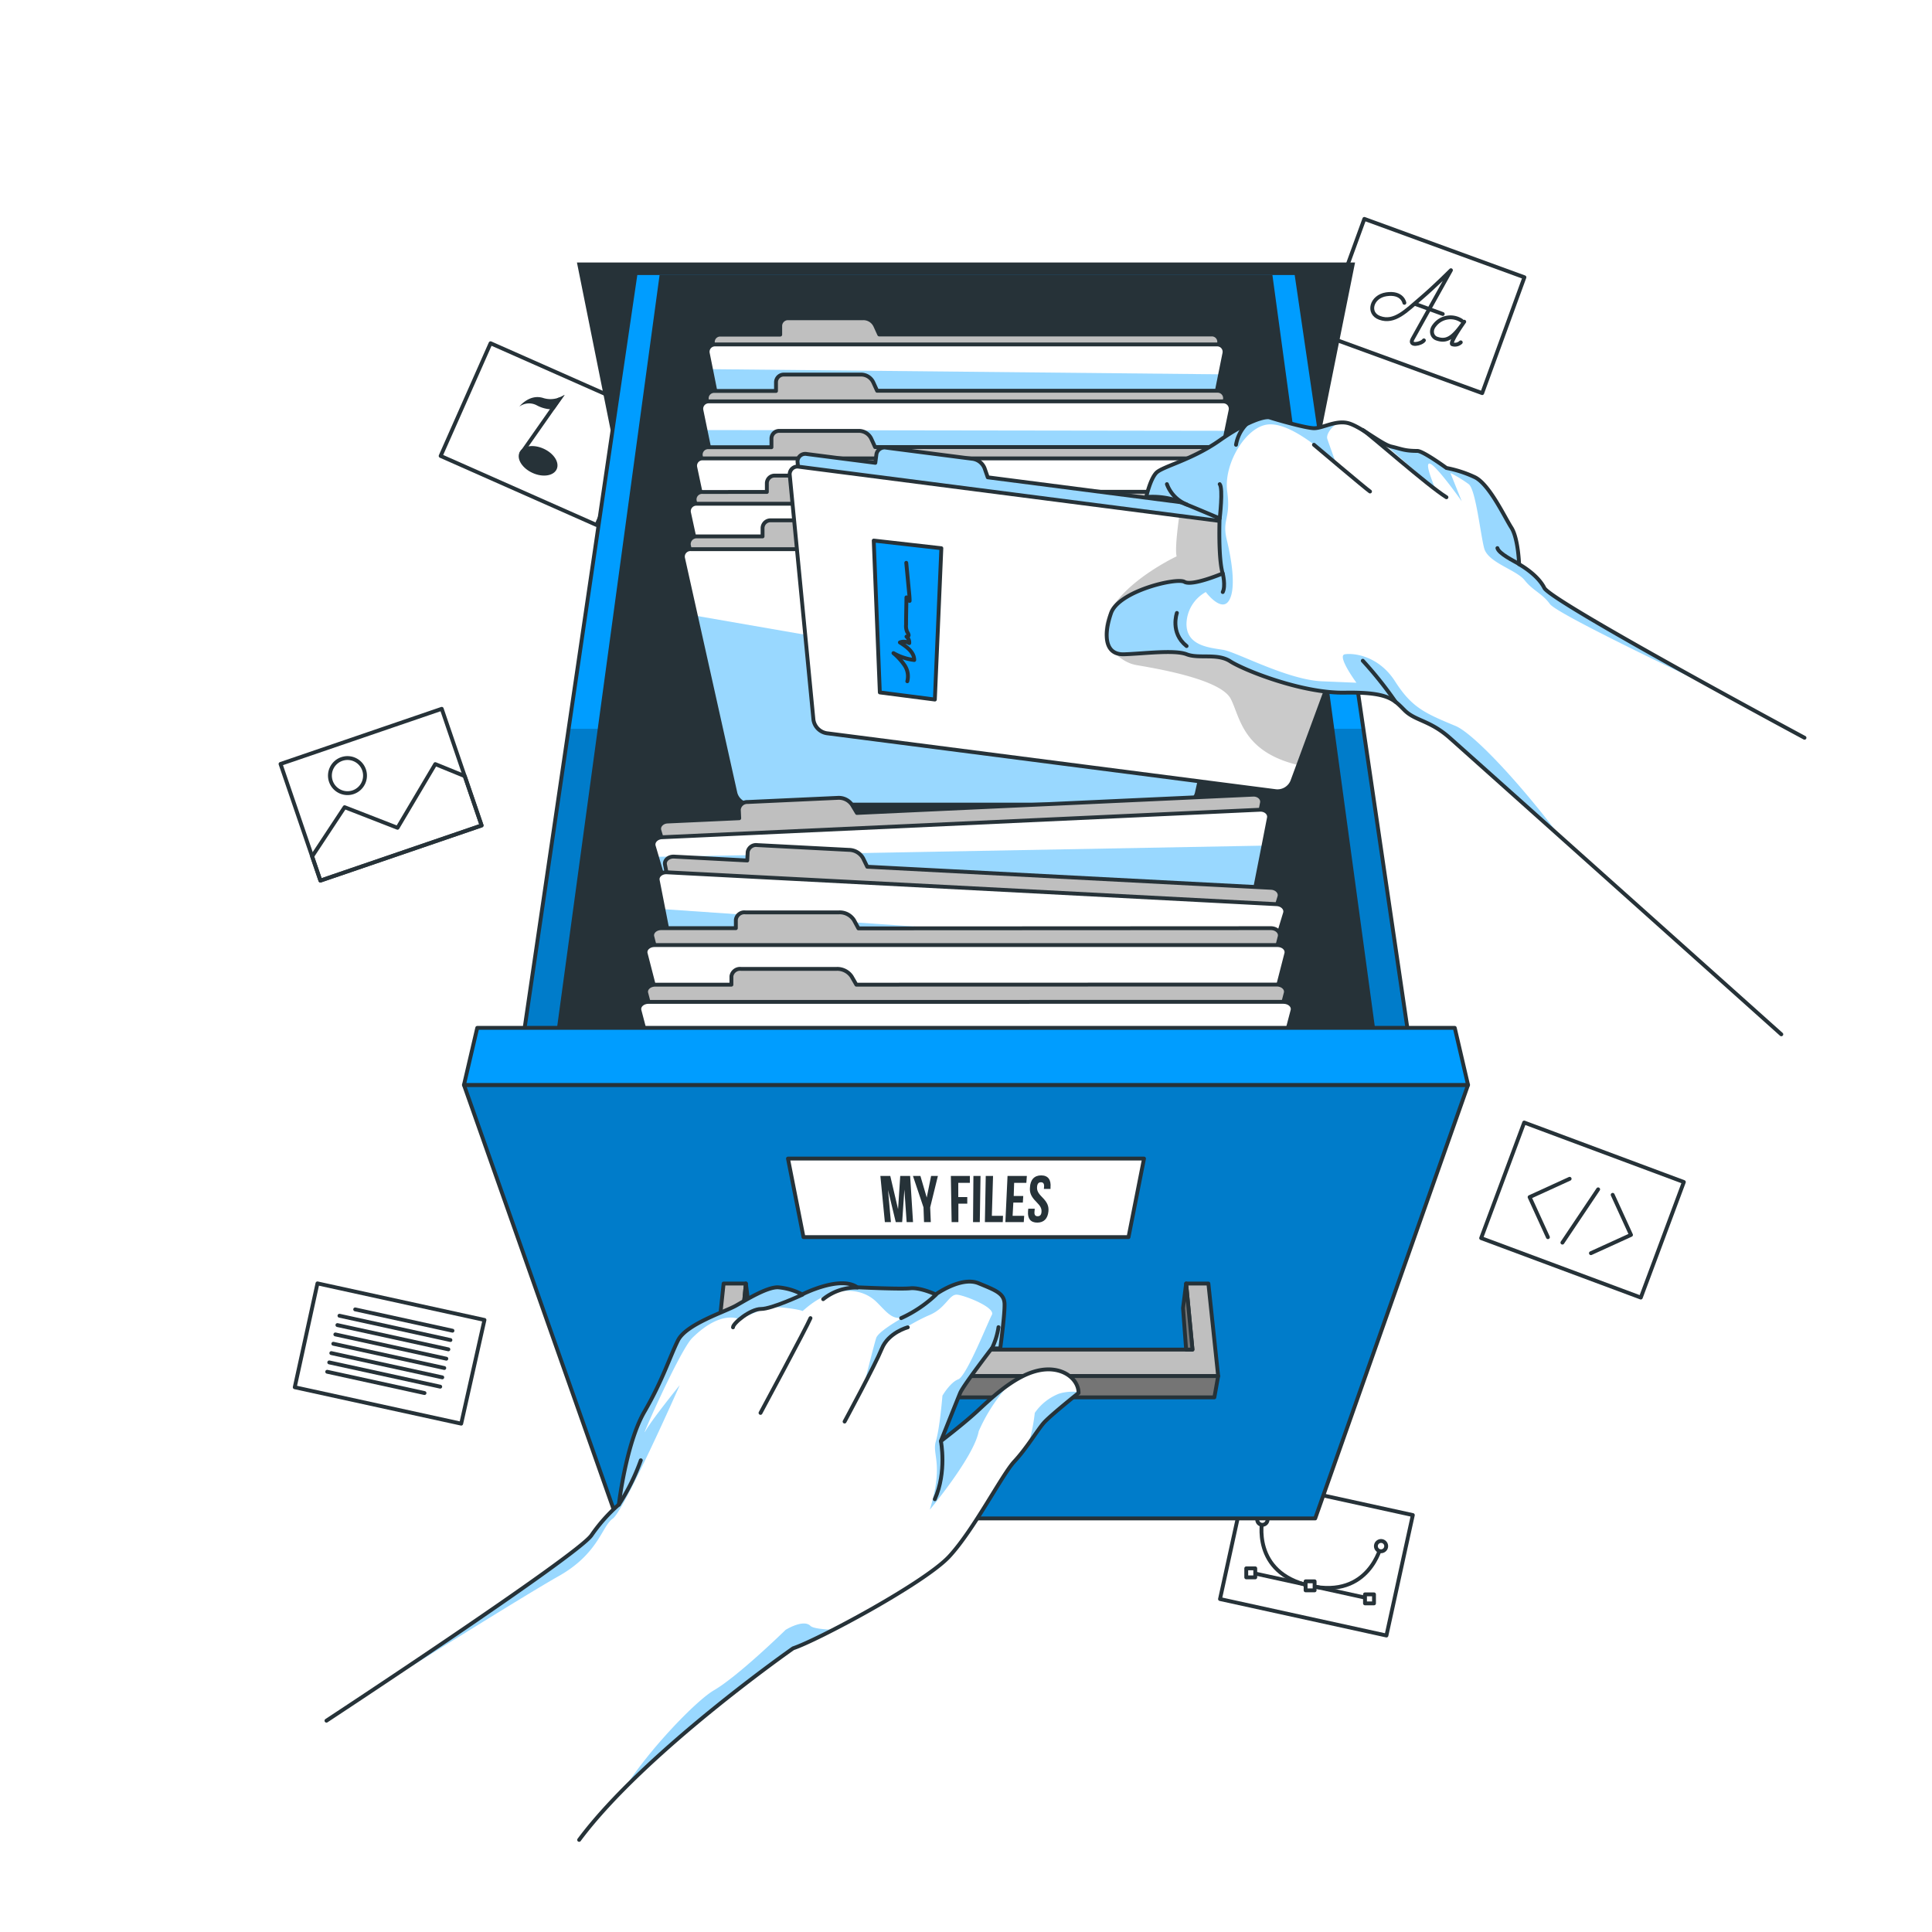 <svg class="animated" id="freepik_stories-personal-files" xmlns="http://www.w3.org/2000/svg" xmlns:xlink="http://www.w3.org/1999/xlink" viewBox="0 0 500 500" version="1.1" xmlns:svgjs="http://svgjs.com/svgjs"><style>svg#freepik_stories-personal-files:not(.animated) .animable {opacity: 0;}svg#freepik_stories-personal-files.animated #freepik--right-hand--inject-2 {animation: 3s Infinite  linear floating;animation-delay: 0s;}            @keyframes floating {                0% {                    opacity: 1;                    transform: translateY(0px);                }                50% {                    transform: translateY(-10px);                }                100% {                    opacity: 1;                    transform: translateY(0px);                }            }        .animator-hidden { display: none; }</style><g id="freepik--background-simple--inject-2" class="animable animator-hidden" style="transform-origin: 245.131px 241.869px;"><path d="M205.06,44.14s46.72-9.47,89.23,0c26,5.79,80.75,19.52,93.68,50.64s-49.3,57.67-18.73,89.24c13.19,13.62,76.48,31.58,72.92,119.92S345.87,446.13,217,443.73,13.73,324.14,63.57,266.43s71.3-57.88,48.71-104.88S121.05,57.59,205.06,44.14Z" style="fill: #009DFF; transform-origin: 245.131px 241.869px;" id="el5m0d9z9avwi" class="animable"></path><g id="elp45sieqqef"><path d="M205.06,44.14s46.72-9.47,89.23,0c26,5.79,80.75,19.52,93.68,50.64s-49.3,57.67-18.73,89.24c13.19,13.62,76.48,31.58,72.92,119.92S345.87,446.13,217,443.73,13.73,324.14,63.57,266.43s71.3-57.88,48.71-104.88S121.05,57.59,205.06,44.14Z" style="fill: rgb(255, 255, 255); opacity: 0.7; transform-origin: 245.131px 241.869px;" class="animable" id="elew2by840bsf"></path></g></g><g id="freepik--Graphics--inject-2" class="animable" style="transform-origin: 254.19px 239.96px;"><polygon points="115.94 188.19 124.64 213.63 82.92 227.9 72.6 197.71 114.32 183.44 115.94 188.19" style="fill: none; stroke: rgb(38, 50, 56); stroke-linecap: round; stroke-linejoin: round; transform-origin: 98.62px 205.67px;" id="elyjxk600djb" class="animable"></polygon><polygon points="120.28 200.86 124.64 213.63 82.92 227.9 80.78 221.64 89.19 208.9 102.88 214.23 112.65 197.75 120.28 200.86" style="fill: none; stroke: rgb(38, 50, 56); stroke-linecap: round; stroke-linejoin: round; transform-origin: 102.71px 212.825px;" id="el74f0wk24bry" class="animable"></polygon><path d="M94.22,199.25a4.54,4.54,0,1,1-5.76-2.82A4.53,4.53,0,0,1,94.22,199.25Z" style="fill: none; stroke: rgb(38, 50, 56); stroke-linecap: round; stroke-linejoin: round; transform-origin: 89.927px 200.725px;" id="el2vse2qly9em" class="animable"></path><polygon points="364.56 397 358.81 423.27 315.74 413.83 322.56 382.67 365.64 392.1 364.56 397" style="fill: none; stroke: rgb(38, 50, 56); stroke-linecap: round; stroke-linejoin: round; transform-origin: 340.69px 402.97px;" id="el60orqyz4gue" class="animable"></polygon><line x1="324.28" y1="407.11" x2="353.87" y2="413.59" style="fill: none; stroke: rgb(38, 50, 56); stroke-linecap: round; stroke-linejoin: round; transform-origin: 339.075px 410.35px;" id="elemu25nnyrqm" class="animable"></line><path d="M326.7,393.3s-3,13.75,12.36,17.12S357.43,400,357.43,400" style="fill: none; stroke: rgb(38, 50, 56); stroke-linecap: round; stroke-linejoin: round; transform-origin: 341.947px 402.125px;" id="elmolmmjqyo6a" class="animable"></path><path d="M328,393.59a1.34,1.34,0,0,1-1.58,1,1.33,1.33,0,1,1,1.58-1Z" style="fill: rgb(255, 255, 255); stroke: rgb(38, 50, 56); stroke-linecap: round; stroke-linejoin: round; transform-origin: 326.704px 393.29px;" id="el2pay7axxpag" class="animable"></path><path d="M358.73,400.32a1.33,1.33,0,1,1-2.59-.57,1.33,1.33,0,0,1,2.59.57Z" style="fill: rgb(255, 255, 255); stroke: rgb(38, 50, 56); stroke-linecap: round; stroke-linejoin: round; transform-origin: 357.413px 400.136px;" id="elz93sjlcprt" class="animable"></path><g id="el6m9ou8iomlk"><rect x="322.53" y="405.89" width="2.33" height="2.33" style="fill: rgb(255, 255, 255); stroke: rgb(38, 50, 56); stroke-linecap: round; stroke-linejoin: round; transform-origin: 323.695px 407.055px; transform: rotate(12.35deg);" class="animable" id="elbufxn2wdsor"></rect></g><g id="elp8i49jwr7n7"><rect x="337.89" y="409.25" width="2.33" height="2.33" style="fill: rgb(255, 255, 255); stroke: rgb(38, 50, 56); stroke-linecap: round; stroke-linejoin: round; transform-origin: 339.055px 410.415px; transform: rotate(12.35deg);" class="animable" id="elblxx06acneq"></rect></g><g id="elvsxr34057"><rect x="353.26" y="412.62" width="2.33" height="2.33" style="fill: rgb(255, 255, 255); stroke: rgb(38, 50, 56); stroke-linecap: round; stroke-linejoin: round; transform-origin: 354.425px 413.785px; transform: rotate(12.35deg);" class="animable" id="elo0iumszylyh"></rect></g><polygon points="165.25 111.27 154.37 135.86 114.04 118 126.96 88.83 167.28 106.68 165.25 111.27" style="fill: none; stroke: rgb(38, 50, 56); stroke-linecap: round; stroke-linejoin: round; transform-origin: 140.66px 112.345px;" id="elsq3v3ue914" class="animable"></polygon><path d="M144.08,121.41c-.77,1.74-3.56,2.2-6.22,1s-4.19-3.55-3.42-5.3,3.56-2.2,6.22-1S144.85,119.66,144.08,121.41Z" style="fill: rgb(38, 50, 56); transform-origin: 139.26px 119.259px;" id="el2292rfmja7o" class="animable"></path><path d="M146.12,102.2l-10.76,15.35-.92-.41,7.87-11.22,2-2.92a6.14,6.14,0,0,0,1.76-.79Z" style="fill: rgb(38, 50, 56); transform-origin: 140.28px 109.875px;" id="elspqxvcqgdo" class="animable"></path><path d="M146.11,102.21l-2.61,3.7a5.65,5.65,0,0,1-1.19,0,8.56,8.56,0,0,1-3.37-1,4.26,4.26,0,0,0-4.53.31c.13-.16,2.67-3.33,6.17-2.22a6.26,6.26,0,0,0,3.77,0A6.14,6.14,0,0,0,146.11,102.21Z" style="fill: rgb(38, 50, 56); transform-origin: 140.26px 104.076px;" id="eloru9bgf1gvr" class="animable"></path><polygon points="434.03 310.61 424.64 335.81 383.32 320.42 394.46 290.51 435.78 305.91 434.03 310.61" style="fill: none; stroke: rgb(38, 50, 56); stroke-linecap: round; stroke-linejoin: round; transform-origin: 409.55px 313.16px;" id="elvvhjmzysm2q" class="animable"></polygon><polyline points="406.22 305.07 395.86 309.81 400.6 320.18" style="fill: none; stroke: rgb(38, 50, 56); stroke-linecap: round; stroke-linejoin: round; transform-origin: 401.04px 312.625px;" id="elhwbh1yx0tmg" class="animable"></polyline><polyline points="411.73 324.32 422.1 319.59 417.36 309.22" style="fill: none; stroke: rgb(38, 50, 56); stroke-linecap: round; stroke-linejoin: round; transform-origin: 416.915px 316.77px;" id="elk24rrymix5n" class="animable"></polyline><line x1="413.6" y1="307.8" x2="404.35" y2="321.59" style="fill: none; stroke: rgb(38, 50, 56); stroke-linecap: round; stroke-linejoin: round; transform-origin: 408.975px 314.695px;" id="elewrnbwr1bin" class="animable"></line><polygon points="392.8 76.47 383.59 101.74 342.16 86.63 353.09 56.65 394.52 71.76 392.8 76.47" style="fill: none; stroke: rgb(38, 50, 56); stroke-linecap: round; stroke-linejoin: round; transform-origin: 368.34px 79.195px;" id="elnduqm3psmkb" class="animable"></polygon><path d="M363.45,78.37s-.5-2.83-4.68-2.21c-3.86.58-5,4.92-1.7,6.11,3.83,1.4,6.83-1.84,10.56-5,3.89-3.33,7.42-6.92,7.87-7.34,0,0-8.77,15.69-9.91,17.76s2.29,1.31,2.91.39" style="fill: none; stroke: rgb(38, 50, 56); stroke-linecap: round; stroke-linejoin: round; transform-origin: 365.316px 79.47px;" id="el2ghsq6y90oy" class="animable"></path><path d="M378.26,83a5.18,5.18,0,0,0-7,1.18c-1.22,1.47-.58,3,.47,3.41,2.7,1,4.37-.2,7.21-4.33,0,0-3.93,5.52-3.09,5.83a2.17,2.17,0,0,0,2.19-.49" style="fill: none; stroke: rgb(38, 50, 56); stroke-linecap: round; stroke-linejoin: round; transform-origin: 374.768px 85.666px;" id="elx6m82tuclac" class="animable"></path><line x1="366.44" y1="78.73" x2="373.38" y2="81.26" style="fill: none; stroke: rgb(38, 50, 56); stroke-linecap: round; stroke-linejoin: round; transform-origin: 369.91px 79.995px;" id="elhwu8ooiyrs9" class="animable"></line><polygon points="119.36 368.44 76.28 359.02 82.16 332.14 125.38 341.6 119.36 368.44" style="fill: none; stroke: rgb(38, 50, 56); stroke-linecap: round; stroke-linejoin: round; transform-origin: 100.83px 350.29px;" id="elmwy93icyys" class="animable"></polygon><line x1="91.92" y1="338.87" x2="117.1" y2="344.38" style="fill: none; stroke: rgb(38, 50, 56); stroke-linecap: round; stroke-linejoin: round; transform-origin: 104.51px 341.625px;" id="elu4ppd70y2up" class="animable"></line><line x1="87.85" y1="340.51" x2="116.57" y2="346.8" style="fill: none; stroke: rgb(38, 50, 56); stroke-linecap: round; stroke-linejoin: round; transform-origin: 102.21px 343.655px;" id="elpk5c5orhpd" class="animable"></line><line x1="87.32" y1="342.93" x2="116.04" y2="349.21" style="fill: none; stroke: rgb(38, 50, 56); stroke-linecap: round; stroke-linejoin: round; transform-origin: 101.68px 346.07px;" id="el0nrqmk77fh9q" class="animable"></line><line x1="86.79" y1="345.35" x2="115.51" y2="351.63" style="fill: none; stroke: rgb(38, 50, 56); stroke-linecap: round; stroke-linejoin: round; transform-origin: 101.15px 348.49px;" id="el82t2sdff5s7" class="animable"></line><line x1="86.26" y1="347.76" x2="114.98" y2="354.04" style="fill: none; stroke: rgb(38, 50, 56); stroke-linecap: round; stroke-linejoin: round; transform-origin: 100.62px 350.9px;" id="el50xaab8xs4q" class="animable"></line><line x1="85.74" y1="350.18" x2="114.46" y2="356.46" style="fill: none; stroke: rgb(38, 50, 56); stroke-linecap: round; stroke-linejoin: round; transform-origin: 100.1px 353.32px;" id="el848gzvbk9xl" class="animable"></line><line x1="85.21" y1="352.59" x2="113.93" y2="358.87" style="fill: none; stroke: rgb(38, 50, 56); stroke-linecap: round; stroke-linejoin: round; transform-origin: 99.57px 355.73px;" id="elcp9yv4wmfvc" class="animable"></line><line x1="84.68" y1="355.01" x2="109.86" y2="360.52" style="fill: none; stroke: rgb(38, 50, 56); stroke-linecap: round; stroke-linejoin: round; transform-origin: 97.27px 357.765px;" id="el86v5olr0i9t" class="animable"></line></g><g id="freepik--Drawer--inject-2" class="animable" style="transform-origin: 250px 230.45px;"><polygon points="330.58 167.97 169.42 167.97 149.31 67.93 350.69 67.93 330.58 167.97" style="fill: rgb(38, 50, 56); transform-origin: 250px 117.95px;" id="elmg26d4vzi8" class="animable"></polygon><polyline points="164.43 71.18 134.75 273.01 365.25 273.01 335.57 71.18" style="fill: #009DFF; transform-origin: 250px 172.095px;" id="elpa1knjv8p5h" class="animable"></polyline><g style="clip-path: url(&quot;#freepik--clip-path--inject-2&quot;); transform-origin: 250px 230.81px;" id="elvt8jzjz4ezh" class="animable"><g id="elljiscxk5pva"><polygon points="365.25 273.01 134.75 273.01 147.16 188.61 352.84 188.61 365.25 273.01" style="fill-opacity: 0.7; opacity: 0.3; transform-origin: 250px 230.81px;" class="animable" id="elx136xtb5ct"></polygon></g></g><polyline points="164.43 71.18 134.75 273.01 365.25 273.01 335.57 71.18" style="fill: none; stroke: rgb(38, 50, 56); stroke-linecap: round; stroke-linejoin: round; transform-origin: 250px 172.095px;" id="el6aueuquvatw" class="animable"></polyline><polygon points="329.3 71.18 170.7 71.18 143.2 273.01 356.8 273.01 329.3 71.18" style="fill: rgb(38, 50, 56); transform-origin: 250px 172.095px;" id="elxzcv2i32dqg" class="animable"></polygon><path d="M313.63,86.56H227.54l-1-2.2a3.39,3.39,0,0,0-3.1-2H203.92a2,2,0,0,0-2,2v2.24H186.37a1.9,1.9,0,0,0-1.86,2.27l12.72,63.25H302.77l12.72-63.25A1.9,1.9,0,0,0,313.63,86.56Z" style="fill: rgb(191, 191, 191); stroke: rgb(38, 50, 56); stroke-linecap: round; stroke-linejoin: round; transform-origin: 250.004px 117.24px;" id="ellchsdyuli9" class="animable"></path><path d="M316.88,91.41l-1.1,5.46-11.3,56.19a3.7,3.7,0,0,1-3.63,3H199.15a3.7,3.7,0,0,1-3.63-3L184,95.54l-.83-4.13A1.9,1.9,0,0,1,185,89.14H315A1.9,1.9,0,0,1,316.88,91.41Z" style="fill: rgb(255, 255, 255); transform-origin: 250.025px 122.6px;" id="elsq9a4xhzbz" class="animable"></path><g style="clip-path: url(&quot;#freepik--clip-path-2--inject-2&quot;); transform-origin: 249.89px 125.8px;" id="elub735553zq" class="animable"><g id="elp30rwki5gj"><path d="M315.78,96.87l-11.3,56.19a3.7,3.7,0,0,1-3.63,3H199.15a3.7,3.7,0,0,1-3.63-3L184,95.54Z" style="fill: #009DFF; opacity: 0.4; transform-origin: 249.89px 125.8px;" class="animable" id="el1xh0lznn69y"></path></g></g><path d="M316.88,91.41l-1.1,5.46-11.3,56.19a3.7,3.7,0,0,1-3.63,3H199.15a3.7,3.7,0,0,1-3.63-3L184,95.54l-.83-4.13A1.9,1.9,0,0,1,185,89.14H315A1.9,1.9,0,0,1,316.88,91.41Z" style="fill: none; stroke: rgb(38, 50, 56); stroke-linecap: round; stroke-linejoin: round; transform-origin: 250.025px 122.6px;" id="el2ujk6gbkp9k" class="animable"></path><path d="M315.16,101.13H227l-1-2.19a3.48,3.48,0,0,0-3.17-2h-20a2,2,0,0,0-2,2v2.24h-16a1.91,1.91,0,0,0-1.9,2.27l13,63.06H304l13-63.06A1.91,1.91,0,0,0,315.16,101.13Z" style="fill: rgb(191, 191, 191); stroke: rgb(38, 50, 56); stroke-linecap: round; stroke-linejoin: round; transform-origin: 249.97px 131.725px;" id="eljhkwjzj7jpl" class="animable"></path><path d="M318.48,106.15l-1.1,5.34-11.59,56.13a3.77,3.77,0,0,1-3.72,3H197.93a3.77,3.77,0,0,1-3.72-3L182.58,111.3l-1.06-5.15a1.91,1.91,0,0,1,1.9-2.27H316.58A1.91,1.91,0,0,1,318.48,106.15Z" style="fill: rgb(255, 255, 255); transform-origin: 250px 137.25px;" id="el2jdg9uhf13m" class="animable"></path><g style="clip-path: url(&quot;#freepik--clip-path-3--inject-2&quot;); transform-origin: 249.98px 140.96px;" id="el7slkp3vkoo4" class="animable"><g id="elhret47l2fsb"><path d="M317.38,111.49l-11.59,56.13a3.77,3.77,0,0,1-3.72,3H197.93a3.77,3.77,0,0,1-3.72-3L182.58,111.3Z" style="fill: #009DFF; opacity: 0.4; transform-origin: 249.98px 140.96px;" class="animable" id="el3qx1t8cm6g4"></path></g></g><path d="M318.48,106.15l-1.1,5.34-11.59,56.13a3.77,3.77,0,0,1-3.72,3H197.93a3.77,3.77,0,0,1-3.72-3L182.58,111.3l-1.06-5.15a1.91,1.91,0,0,1,1.9-2.27H316.58A1.91,1.91,0,0,1,318.48,106.15Z" style="fill: none; stroke: rgb(38, 50, 56); stroke-linecap: round; stroke-linejoin: round; transform-origin: 250px 137.25px;" id="el7dex27woyqw" class="animable"></path><path d="M316.68,115.7H226.47l-1-2.19a3.55,3.55,0,0,0-3.24-2H201.71a2,2,0,0,0-2.06,2v2.23H183.32a1.92,1.92,0,0,0-1.95,2.26l13.33,62.87H305.3L318.63,118A1.92,1.92,0,0,0,316.68,115.7Z" style="fill: rgb(191, 191, 191); stroke: rgb(38, 50, 56); stroke-linecap: round; stroke-linejoin: round; transform-origin: 250.004px 146.19px;" id="el2cv7iub6ghp" class="animable"></path><path d="M318.14,118.63H181.86a1.91,1.91,0,0,0-1.94,2.25l13,61.29a3.83,3.83,0,0,0,3.8,3H303.29a3.83,3.83,0,0,0,3.8-3l13-61.29A1.91,1.91,0,0,0,318.14,118.63Z" style="fill: rgb(255, 255, 255); stroke: rgb(38, 50, 56); stroke-linecap: round; stroke-linejoin: round; transform-origin: 250.005px 151.9px;" id="el8tbqv58nwxm" class="animable"></path><path d="M318.21,127.27H225.93l-1.05-2.18a3.65,3.65,0,0,0-3.31-2h-21a2,2,0,0,0-2.11,2v2.23H181.79a1.93,1.93,0,0,0-2,2.25l13.63,62.69H306.57l13.63-62.69A1.93,1.93,0,0,0,318.21,127.27Z" style="fill: rgb(191, 191, 191); stroke: rgb(38, 50, 56); stroke-linecap: round; stroke-linejoin: round; transform-origin: 250px 157.673px;" id="elf3r2gz3hmsq" class="animable"></path><path d="M319.7,130.37H180.3a1.93,1.93,0,0,0-2,2.25l13.29,61.11a3.9,3.9,0,0,0,3.89,2.94h109a3.9,3.9,0,0,0,3.89-2.94l13.29-61.11A1.93,1.93,0,0,0,319.7,130.37Z" style="fill: rgb(255, 255, 255); stroke: rgb(38, 50, 56); stroke-linecap: round; stroke-linejoin: round; transform-origin: 249.98px 163.52px;" id="el9qpmuwvib4o" class="animable"></path><path d="M319.73,138.84H225.39l-1.07-2.18a3.75,3.75,0,0,0-3.39-2H199.5a2.05,2.05,0,0,0-2.15,1.94v2.22H180.27a2,2,0,0,0-2,2.24l13.94,62.5H307.83l13.94-62.5A2,2,0,0,0,319.73,138.84Z" style="fill: rgb(191, 191, 191); stroke: rgb(38, 50, 56); stroke-linecap: round; stroke-linejoin: round; transform-origin: 250.019px 169.109px;" id="elocosp33sm" class="animable"></path><path d="M321.25,142.12H178.75a1.94,1.94,0,0,0-2,2.24l3.34,15,10.24,45.93a4,4,0,0,0,4,2.94H305.73a4,4,0,0,0,4-2.94l5-22.53,8.56-38.39A1.94,1.94,0,0,0,321.25,142.12Z" style="fill: rgb(255, 255, 255); transform-origin: 250.021px 175.174px;" id="el36ojwnfvkoo" class="animable"></path><g style="clip-path: url(&quot;#freepik--clip-path-4--inject-2&quot;); transform-origin: 247.39px 183.786px;" id="elf33a0j4avjf" class="animable"><g id="elwehntavhk4g"><path d="M180.05,159.35l10.24,45.93a4,4,0,0,0,4,2.94H305.73a4,4,0,0,0,4-2.94l5-22.53Z" style="fill: #009DFF; opacity: 0.4; transform-origin: 247.39px 183.786px;" class="animable" id="ellp5hxytviu"></path></g></g><path d="M321.25,142.12H178.75a1.94,1.94,0,0,0-2,2.24l3.34,15,10.24,45.93a4,4,0,0,0,4,2.94H305.73a4,4,0,0,0,4-2.94l5-22.53,8.56-38.39A1.94,1.94,0,0,0,321.25,142.12Z" style="fill: none; stroke: rgb(38, 50, 56); stroke-linecap: round; stroke-linejoin: round; transform-origin: 250.021px 175.174px;" id="el4bkcpjnmwh3" class="animable"></path><path d="M221.77,210.39l-1.26-2.1a4.15,4.15,0,0,0-3.77-1.8l-23.28,1.07a2.17,2.17,0,0,0-2.25,2l.1,2.2-18.56.85c-1.42.06-2.44,1.18-2.1,2.31l18,61,125.64-5.78,12.31-62.37c.22-1.16-.89-2.18-2.32-2.11Z" style="fill: rgb(191, 191, 191); stroke: rgb(38, 50, 56); stroke-linecap: round; stroke-linejoin: round; transform-origin: 248.606px 240.788px;" id="el1g1lv4lvuqth" class="animable"></path><path d="M328.4,211.67,327,218.85l-10.57,53.63a4.29,4.29,0,0,1-4.19,3.1l-121.07,5.56a4.29,4.29,0,0,1-4.46-2.7L170,221.74l-.81-2.75c-.33-1.13.69-2.25,2.11-2.31l154.81-7.12C327.52,209.5,328.63,210.52,328.4,211.67Z" style="fill: rgb(255, 255, 255); transform-origin: 248.779px 245.361px;" id="elbb8mq6sx3gl" class="animable"></path><g style="clip-path: url(&quot;#freepik--clip-path-5--inject-2&quot;); transform-origin: 248.5px 250.008px;" id="elz9oigcwk0ki" class="animable"><g id="elx2o9oyocg"><path d="M327,218.85l-10.57,53.63a4.29,4.29,0,0,1-4.19,3.1l-121.07,5.56a4.29,4.29,0,0,1-4.46-2.7L170,221.74Z" style="fill: #009DFF; opacity: 0.4; transform-origin: 248.5px 250.008px;" class="animable" id="el0s4itduw5wln"></path></g></g><path d="M328.4,211.67,327,218.85l-10.57,53.63a4.29,4.29,0,0,1-4.19,3.1l-121.07,5.56a4.29,4.29,0,0,1-4.46-2.7L170,221.74l-.81-2.75c-.33-1.13.69-2.25,2.11-2.31l154.81-7.12C327.52,209.5,328.63,210.52,328.4,211.67Z" style="fill: none; stroke: rgb(38, 50, 56); stroke-linecap: round; stroke-linejoin: round; transform-origin: 248.779px 245.361px;" id="elkzuojyibxhc" class="animable"></path><path d="M224.44,224.31l-1.07-2.2a4.27,4.27,0,0,0-3.66-2.16L196,218.71a2.2,2.2,0,0,0-2.5,1.79l-.11,2.19-18.92-1c-1.45-.08-2.59.93-2.37,2.08l12.23,62.29,128.13,6.7,18.65-60.67c.34-1.13-.69-2.25-2.14-2.32Z" style="fill: rgb(191, 191, 191); stroke: rgb(38, 50, 56); stroke-linecap: round; stroke-linejoin: round; transform-origin: 251.624px 255.722px;" id="eltge5jkfv9uq" class="animable"></path><path d="M332.56,236.32l-3,9.88-15.14,49.26a4.36,4.36,0,0,1-4.56,2.66l-123.47-6.45a4.38,4.38,0,0,1-4.26-3.12l-10.45-53.27-1.46-7.45c-.23-1.15.92-2.16,2.37-2.08L330.42,234C331.87,234.08,332.91,235.2,332.56,236.32Z" style="fill: rgb(255, 255, 255); transform-origin: 251.409px 261.949px;" id="elsch1rklj5ya" class="animable"></path><g style="clip-path: url(&quot;#freepik--clip-path-6--inject-2&quot;); transform-origin: 250.58px 266.716px;" id="elkxisr5moc28" class="animable"><g id="elriq13bjcnf"><path d="M329.52,246.2l-15.14,49.26a4.36,4.36,0,0,1-4.56,2.66l-123.47-6.45a4.38,4.38,0,0,1-4.26-3.12l-10.45-53.27Z" style="fill: #009DFF; opacity: 0.4; transform-origin: 250.58px 266.716px;" class="animable" id="ela2cc0k1wo35"></path></g></g><path d="M332.56,236.32l-3,9.88-15.14,49.26a4.36,4.36,0,0,1-4.56,2.66l-123.47-6.45a4.38,4.38,0,0,1-4.26-3.12l-10.45-53.27-1.46-7.45c-.23-1.15.92-2.16,2.37-2.08L330.42,234C331.87,234.08,332.91,235.2,332.56,236.32Z" style="fill: none; stroke: rgb(38, 50, 56); stroke-linecap: round; stroke-linejoin: round; transform-origin: 251.409px 261.949px;" id="ela1vlza34niq" class="animable"></path><path d="M222.16,240.26,221,238.12a4.37,4.37,0,0,0-3.83-2H192.88a2.22,2.22,0,0,0-2.44,1.91v2.18H171.12c-1.48,0-2.59,1.06-2.3,2.2l15.76,61.37H315.42l15.76-61.37c.29-1.14-.82-2.2-2.3-2.2Z" style="fill: rgb(191, 191, 191); stroke: rgb(38, 50, 56); stroke-linecap: round; stroke-linejoin: round; transform-origin: 250px 269.943px;" id="elkkijndyrkws" class="animable"></path><path d="M313,309.49H187c-2.18,0-4.07-1.21-4.5-2.88L167.1,246.78c-.3-1.14.81-2.2,2.3-2.2H330.6c1.49,0,2.6,1.06,2.3,2.2l-15.36,59.83C317.11,308.28,315.22,309.49,313,309.49Z" style="fill: rgb(255, 255, 255); stroke: rgb(38, 50, 56); stroke-linecap: round; stroke-linejoin: round; transform-origin: 250px 277.035px;" id="elt8posvqt3ja" class="animable"></path><path d="M221.62,254.83l-1.23-2.13a4.49,4.49,0,0,0-3.91-1.95h-24.7a2.25,2.25,0,0,0-2.49,1.91v2.17H169.6c-1.52,0-2.65,1.06-2.35,2.2l16.07,61.18H316.68L332.75,257c.3-1.14-.83-2.2-2.35-2.2Z" style="fill: rgb(191, 191, 191); stroke: rgb(38, 50, 56); stroke-linecap: round; stroke-linejoin: round; transform-origin: 250px 284.472px;" id="elku28ceds1bd" class="animable"></path><path d="M314.26,324H185.74c-2.22,0-4.14-1.21-4.58-2.88l-15.67-59.64c-.29-1.14.84-2.2,2.35-2.2H332.16c1.51,0,2.64,1.06,2.35,2.2l-15.67,59.64C318.4,322.83,316.48,324,314.26,324Z" style="fill: rgb(255, 255, 255); stroke: rgb(38, 50, 56); stroke-linecap: round; stroke-linejoin: round; transform-origin: 250px 291.64px;" id="ello9ga7ebju9" class="animable"></path><polygon points="340.37 392.97 159.63 392.97 120.07 280.78 379.93 280.78 340.37 392.97" style="fill: #009DFF; transform-origin: 250px 336.875px;" id="elbpocukxvt88" class="animable"></polygon><g style="clip-path: url(&quot;#freepik--clip-path-7--inject-2&quot;); transform-origin: 250px 336.875px;" id="elz1xvuph7z8" class="animable"><g id="elmcpq45ro48b"><polygon points="340.37 392.97 159.63 392.97 120.07 280.78 379.93 280.78 340.37 392.97" style="fill-opacity: 0.7; opacity: 0.3; transform-origin: 250px 336.875px;" class="animable" id="eloitctk8i4is"></polygon></g></g><polygon points="340.37 392.97 159.63 392.97 120.07 280.78 379.93 280.78 340.37 392.97" style="fill: none; stroke: rgb(38, 50, 56); stroke-linecap: round; stroke-linejoin: round; transform-origin: 250px 336.875px;" id="eltn9le8inaha" class="animable"></polygon><polygon points="376.49 266.01 123.51 266.01 120.07 280.78 379.93 280.78 376.49 266.01" style="fill: #009DFF; stroke: rgb(38, 50, 56); stroke-linecap: round; stroke-linejoin: round; transform-origin: 250px 273.395px;" id="el670b1wpuuac" class="animable"></polygon><polygon points="187.27 332.18 184.74 356.13 315.26 356.13 312.73 332.18 306.97 332.18 308.61 349.27 191.39 349.27 193.03 332.18 187.27 332.18" style="fill: rgb(191, 191, 191); stroke: rgb(38, 50, 56); stroke-linecap: round; stroke-linejoin: round; transform-origin: 250px 344.155px;" id="elzfaxjuxtj4g" class="animable"></polygon><polygon points="314.28 361.63 185.72 361.63 184.74 356.13 315.26 356.13 314.28 361.63" style="fill: rgb(117, 117, 117); stroke: rgb(38, 50, 56); stroke-linecap: round; stroke-linejoin: round; transform-origin: 250px 358.88px;" id="elzl9rwk9wza" class="animable"></polygon><polygon points="306.97 332.18 306.17 338.53 306.97 349.27 308.61 349.27 306.97 332.18" style="fill: rgb(117, 117, 117); stroke: rgb(38, 50, 56); stroke-linecap: round; stroke-linejoin: round; transform-origin: 307.39px 340.725px;" id="eluvxh41ohc7" class="animable"></polygon><polygon points="193.03 332.18 193.84 338.53 193.03 349.27 191.39 349.27 193.03 332.18" style="fill: rgb(117, 117, 117); stroke: rgb(38, 50, 56); stroke-linecap: round; stroke-linejoin: round; transform-origin: 192.615px 340.725px;" id="elqi7gigesgma" class="animable"></polygon><polygon points="292.06 320.16 207.94 320.16 203.93 299.84 296.07 299.84 292.06 320.16" style="fill: rgb(255, 255, 255); stroke: rgb(38, 50, 56); stroke-linecap: round; stroke-linejoin: round; transform-origin: 250px 310px;" id="eln35b9jkq8fn" class="animable"></polygon><path d="M232.42,312.94h0l.56-8.61h2.56l.75,11.95h-1.65l-.59-8.44h0l-.57,8.44h-1.66l-2-8.32h0l.75,8.32H229l-1.16-11.95h2.56Z" style="fill: rgb(38, 50, 56); transform-origin: 232.065px 310.305px;" id="elqfb22wgc2if" class="animable"></path><path d="M239,312.46l-2.73-8.13h1.93l1.64,5.6h0l1.13-5.6h1.76l-2,8.13.16,3.82h-1.75Z" style="fill: rgb(38, 50, 56); transform-origin: 239.5px 310.305px;" id="el6xqah2mvdei" class="animable"></path><path d="M248,309.8h2.33v1.7h-2.3l0,4.78h-1.75l-.2-11.95H251v1.79h-3Z" style="fill: rgb(38, 50, 56); transform-origin: 248.54px 310.305px;" id="elia0ruvc84w" class="animable"></path><path d="M251.92,304.33h1.84l-.19,11.95h-1.75Z" style="fill: rgb(38, 50, 56); transform-origin: 252.79px 310.305px;" id="elztcebyljha" class="animable"></path><path d="M255.11,304.33H257l-.31,10.32h2.89l-.07,1.63h-4.62Z" style="fill: rgb(38, 50, 56); transform-origin: 257.235px 310.305px;" id="elh7u41bgkrto" class="animable"></path><path d="M262.35,309.52h2.47l-.11,1.71h-2.46l-.19,3.42h3l-.11,1.63h-4.76l.56-11.95h5l-.13,1.79h-3.16Z" style="fill: rgb(38, 50, 56); transform-origin: 262.97px 310.305px;" id="elh263qwcklua" class="animable"></path><path d="M269.45,304.19c1.8,0,2.61,1.14,2.42,3.13l0,.38h-1.72l.05-.51c.08-.88-.23-1.22-.81-1.22s-.94.34-1,1.22.23,1.55,1.32,2.64c1.37,1.38,1.75,2.36,1.62,3.69-.18,1.85-1.17,2.89-2.88,2.89s-2.53-1-2.4-2.89l.06-.71h1.68l-.07.83c-.07.83.26,1.12.82,1.12s.94-.29,1-1.12-.22-1.48-1.3-2.55c-1.39-1.38-1.8-2.38-1.69-3.77C266.65,305.33,267.66,304.19,269.45,304.19Z" style="fill: rgb(38, 50, 56); transform-origin: 268.967px 310.3px;" id="el22bz2btz814" class="animable"></path></g><g id="freepik--right-hand--inject-2" class="animable animator-active" style="transform-origin: 337.296px 187.831px;"><path d="M255.63,123.53l-.82-2.35a3.93,3.93,0,0,0-3.26-2.46l-22.24-2.87a2.13,2.13,0,0,0-2.49,1.68l-.29,2.25-17.72-2.28a2,2,0,0,0-2.41,2l6.31,65.14,120,15.47,22.62-61.41a2,2,0,0,0-1.82-2.54Z" style="fill: rgb(255, 255, 255); transform-origin: 280.902px 157.961px;" id="elsk4nld1ulra" class="animable"></path><g style="clip-path: url(&quot;#freepik--clip-path-8--inject-2&quot;); transform-origin: 280.902px 157.961px;" id="elhcl9j48bcxg" class="animable"><g id="eljaqokfpigm"><path d="M255.63,123.53l-.82-2.35a3.93,3.93,0,0,0-3.26-2.46l-22.24-2.87a2.13,2.13,0,0,0-2.49,1.68l-.29,2.25-17.72-2.28a2,2,0,0,0-2.41,2l6.31,65.14,120,15.47,22.62-61.41a2,2,0,0,0-1.82-2.54Z" style="fill: #009DFF; opacity: 0.4; transform-origin: 280.902px 157.961px;" class="animable" id="el5ihvwrdjhmm"></path></g></g><path d="M255.63,123.53l-.82-2.35a3.93,3.93,0,0,0-3.26-2.46l-22.24-2.87a2.13,2.13,0,0,0-2.49,1.68l-.29,2.25-17.72-2.28a2,2,0,0,0-2.41,2l6.31,65.14,120,15.47,22.62-61.41a2,2,0,0,0-1.82-2.54Z" style="fill: none; stroke: rgb(38, 50, 56); stroke-linecap: round; stroke-linejoin: round; transform-origin: 280.902px 157.961px;" id="el2zaq7yuvh5p" class="animable"></path><path d="M356.48,142.39,336,198l-1.58,4.28a4.15,4.15,0,0,1-4.51,2.44L214.26,189.8a4.15,4.15,0,0,1-3.74-3.51l-6.15-63.5a2,2,0,0,1,2.41-2l98.42,12.69,49.46,6.37A2,2,0,0,1,356.48,142.39Z" style="fill: rgb(255, 255, 255); transform-origin: 280.462px 162.764px;" id="elb9szjb95e94" class="animable"></path><g style="clip-path: url(&quot;#freepik--clip-path-9--inject-2&quot;); transform-origin: 321.227px 165.75px;" id="elew730bv5su" class="animable"><g id="el6arxwggd8lt"><path d="M356.48,142.39,336,198c-14.51-3.43-15.06-12.47-17.49-17.15-2.68-5.16-19.67-7.9-24.42-8.73s-7.64-5.64-7.64-5.64c-4.28-12,18.06-22.5,18.06-22.5-.44-1.65.21-7.06.68-10.48l49.46,6.37A2,2,0,0,1,356.48,142.39Z" style="fill-opacity: 0.7; opacity: 0.3; transform-origin: 321.227px 165.75px;" class="animable" id="eln972l6bm67p"></path></g></g><path d="M356.48,142.39,336,198l-1.58,4.28a4.15,4.15,0,0,1-4.51,2.44L214.26,189.8a4.15,4.15,0,0,1-3.74-3.51l-6.15-63.5a2,2,0,0,1,2.41-2l98.42,12.69,49.46,6.37A2,2,0,0,1,356.48,142.39Z" style="fill: none; stroke: rgb(38, 50, 56); stroke-linecap: round; stroke-linejoin: round; transform-origin: 280.462px 162.764px;" id="elgp7og8mvqw5" class="animable"></path><polygon points="226.12 139.9 227.7 179.2 241.94 181.04 243.62 141.88 226.12 139.9" style="fill: #009DFF; stroke: rgb(38, 50, 56); stroke-linecap: round; stroke-linejoin: round; transform-origin: 234.87px 160.47px;" id="el6qm8j74p7bw" class="animable"></polygon><path d="M234.81,176.31a5.1,5.1,0,0,0-.69-4.11,15.25,15.25,0,0,0-2.89-3.17,14.2,14.2,0,0,0,5.37,1.78c0-2.05-2-3.47-3.71-4.55a2.82,2.82,0,0,1,2.42.18,2,2,0,0,0-.71-1.69c.22.19.56-.11.55-.39a1.79,1.79,0,0,0-.35-.77,3.83,3.83,0,0,1-.31-1.93c0-2.35.07-4.71.1-7.06a1.12,1.12,0,0,0,.82.91c0-.93-.11-1.86-.2-2.79-.22-2.35-.44-4.71-.67-7.06" style="fill: none; stroke: rgb(38, 50, 56); stroke-linecap: round; stroke-linejoin: round; transform-origin: 233.915px 160.985px;" id="elfui5crkk0kv" class="animable"></path><path d="M461,267.68s-80.7-72.2-85.84-76.75-8.9-4.35-11.67-7.12-4.16-4.74-15.43-4.55-26.31-5.93-29.67-8.11-8.11-.59-11.28-1.82-11.27-.15-16.22,0-5.34-4.9-3.36-10.64,17-9.29,19-8.11,9.89-2.17,9.89-2.17c-1.19-4.16-.79-14.25-.79-14.25s-8.31-3.56-11.47-4.74a20.2,20.2,0,0,0-7.52-.79s1-4.54,2.57-6.23,9.1-3.27,16.42-8.41,11.87-6.33,13-5.94,9.3,2.77,11.48,2.77,5.34-2,8.5-1.38,8.9,5.54,11.47,6.13,3.36,1.13,6.73,1.13c1.48,0,7.52,4.41,7.52,4.41a31,31,0,0,1,7.32,2.37c3.75,1.78,7.71,10.29,9.49,13.06s2,9.49,2,9.49,4.75,2.57,6.53,6.13S467,190.93,467,190.93,477.33,231.42,461,267.68Z" style="fill: rgb(255, 255, 255); transform-origin: 378.319px 187.831px;" id="el96e3rlighi" class="animable"></path><g id="eli3oe43vklbm"><path d="M403.54,216.25c-14.46-12.94-26.46-23.66-28.34-25.32-5.15-4.55-8.9-4.35-11.67-7.12s-4.16-4.74-15.43-4.55-26.31-5.93-29.67-8.11-8.11-.59-11.28-1.82-11.27-.15-16.22,0-5.34-4.9-3.36-10.64,17-9.29,19-8.11,9.89-2.17,9.89-2.17c-1.19-4.16-.79-14.25-.79-14.25s-8.31-3.56-11.47-4.74a20.2,20.2,0,0,0-7.52-.79s1-4.54,2.57-6.23,9.1-3.27,16.42-8.41,11.87-6.33,13-5.94,9.3,2.77,11.48,2.77c1.65,0,3.88-1.14,6.25-1.43-1.92,1.07-3.25,3.11-2.89,4.2.57,1.72,2.18,6.1,2.27,6.38-.43-.42-10.8-10.66-17.5-10.13-5.79.45-11.67,10.2-10.68,17.36s-1.41,7.16-.11,12.5,2.48,12.86.5,15.83-5.93-2.31-5.93-2.31a9.64,9.64,0,0,0-5,8.24c0,5.74,6,6.13,9.54,6.73s16.6,7.75,25.52,8.13l8.92.37s-5.15-7-3-7.36,8.7.28,13,7,7.6,8.21,15.57,11.51C381.32,189.73,393.74,203.14,403.54,216.25Z" style="fill: #009DFF; opacity: 0.4; transform-origin: 344.998px 162.116px;" class="animable" id="elca7prhvpavd"></path></g><g id="ele88fh4vzugp"><path d="M443.06,177.9c-1.21-.57-40-18.85-41.95-21.58s-4.35-3.4-6.53-6.15-9.49-4.53-10.48-8.29-2.18-15.17-4-16.58a33.13,33.13,0,0,0-4.74-2.9l2.94,7.33s-6.7-9.49-8.29-9.75,1.72,6.9,1.43,6.68-7.55-7-13.63-12.14a9.4,9.4,0,0,0,2.31,1c2.58.59,3.36,1.13,6.73,1.13,1.48,0,7.52,4.41,7.52,4.41a31,31,0,0,1,7.32,2.37c3.75,1.78,7.71,10.29,9.49,13.06s2,9.49,2,9.49,4.75,2.57,6.53,6.13C400.78,154.27,424.17,167.48,443.06,177.9Z" style="fill: #009DFF; opacity: 0.4; transform-origin: 400.435px 146.21px;" class="animable" id="eleh31eeomfpf"></path></g><g id="elit78k4sq9la"><path d="M443.09,177.91h0Z" style="fill: #009DFF; opacity: 0.4; transform-origin: 443.09px 177.91px;" class="animable" id="el4zgfj4gop0s"></path></g><path d="M461,267.68s-80.7-72.2-85.84-76.75-8.9-4.35-11.67-7.12-4.16-4.74-15.43-4.55-26.31-5.93-29.67-8.11-8.11-.59-11.28-1.82-11.27-.15-16.22,0-5.34-4.9-3.36-10.64,17-9.29,19-8.11,9.89-2.17,9.89-2.17c-1.19-4.16-.79-14.25-.79-14.25s-8.31-3.56-11.47-4.74a20.2,20.2,0,0,0-7.52-.79s1-4.54,2.57-6.23,9.1-3.27,16.42-8.41,11.87-6.33,13-5.94,9.3,2.77,11.48,2.77,5.34-2,8.5-1.38,8.9,5.54,11.47,6.13,3.36,1.13,6.73,1.13c1.48,0,7.52,4.41,7.52,4.41a31,31,0,0,1,7.32,2.37c3.75,1.78,7.71,10.29,9.49,13.06s2,9.49,2,9.49,4.75,2.57,6.53,6.13S467,190.93,467,190.93" style="fill: none; stroke: rgb(38, 50, 56); stroke-linecap: round; stroke-linejoin: round; transform-origin: 376.708px 187.831px;" id="elxtm2fka46cp" class="animable"></path><path d="M315.66,134.16s.92-7.78,0-8.86" style="fill: none; stroke: rgb(38, 50, 56); stroke-linecap: round; stroke-linejoin: round; transform-origin: 315.864px 129.73px;" id="el1ntc4r4faq8" class="animable"></path><path d="M340.05,115.11s13.46,11.39,14.51,12.09" style="fill: none; stroke: rgb(38, 50, 56); stroke-linecap: round; stroke-linejoin: round; transform-origin: 347.305px 121.155px;" id="el8zfdbdkpg7s" class="animable"></path><path d="M352.69,111.28c1.85,1.15,16.77,14.38,21.65,17.41" style="fill: none; stroke: rgb(38, 50, 56); stroke-linecap: round; stroke-linejoin: round; transform-origin: 363.515px 119.985px;" id="eloobo7k9mp9" class="animable"></path><path d="M393.2,146c-1.45-.85-5.28-2.7-5.67-4.15" style="fill: none; stroke: rgb(38, 50, 56); stroke-linecap: round; stroke-linejoin: round; transform-origin: 390.365px 143.925px;" id="eli1qxro40ye" class="animable"></path><path d="M316.45,148.41s.79,3.23,0,4.81" style="fill: none; stroke: rgb(38, 50, 56); stroke-linecap: round; stroke-linejoin: round; transform-origin: 316.626px 150.815px;" id="el9oi63q8mqsb" class="animable"></path><path d="M304.58,158.63s-1.84,5.14,2.51,8.57" style="fill: none; stroke: rgb(38, 50, 56); stroke-linecap: round; stroke-linejoin: round; transform-origin: 305.642px 162.915px;" id="eln544nump73" class="animable"></path><path d="M322.52,109.84a10.05,10.05,0,0,0-2.64,5.27" style="fill: none; stroke: rgb(38, 50, 56); stroke-linecap: round; stroke-linejoin: round; transform-origin: 321.2px 112.475px;" id="eljsjwn6844pm" class="animable"></path><path d="M302,125.3a9,9,0,0,0,5.14,5.27" style="fill: none; stroke: rgb(38, 50, 56); stroke-linecap: round; stroke-linejoin: round; transform-origin: 304.57px 127.935px;" id="elu80mdumr0p" class="animable"></path><path d="M361.15,181.61A97.81,97.81,0,0,0,352.69,171" style="fill: none; stroke: rgb(38, 50, 56); stroke-linecap: round; stroke-linejoin: round; transform-origin: 356.92px 176.305px;" id="elnlbfvby77tl" class="animable"></path></g><g id="freepik--left-hand--inject-2" class="animable" style="transform-origin: 181.81px 403.918px;"><path d="M84.49,445.31s64.6-42.46,68.55-47.94a42.62,42.62,0,0,1,7.12-8s1.85-15.83,6.6-24,6.59-14.25,8.7-18.47,12.13-7.38,15-9,7.92-4.75,10.82-4.75a16.22,16.22,0,0,1,6.33,1.85s9.76-5,14.24-1.85c0,0,11.08.53,13.71.26s6.6,1.59,6.6,1.59,6.59-4.74,11.07-2.9,6.62,2.63,6.74,5.27-1.11,11.6-1.11,11.6h-2.2s-7.38,9.61-8.17,11.53-5,12.47-5,12.47,5.53-4.22,9-7.38,9.5-9.23,15.83-10.81,10.81,1.95,10.81,5.72c0,0-7.38,5.88-9,7.73s-4.44,6.59-7.62,10S252,396,245.62,402.85s-34,21.62-40.36,23.73c0,0-38.5,26.9-55.38,49.58C149.88,476.16,104,476.43,84.49,445.31Z" style="fill: rgb(255, 255, 255); transform-origin: 181.81px 403.918px;" id="elcr3ai19n3p5" class="animable"></path><g id="elntacdxm7kgq"><path d="M209.75,420.78c.55.56,2.8.9,6,1a96.83,96.83,0,0,1-10.46,4.84s-25.18,17.59-43.74,36.32c6.39-10.17,18.66-22.86,23.22-25.5,6.35-3.7,18.55-15.64,18.55-15.64S207.92,418.93,209.75,420.78Z" style="fill: #009DFF; opacity: 0.4; transform-origin: 188.65px 441.549px;" class="animable" id="elxdnh7ycl7ti"></path></g><g id="elfazzqidykgg"><path d="M252.47,365.66a76.27,76.27,0,0,1,8.66-7.33,44.29,44.29,0,0,0-7.84,12.08c-1.22,6.63-12.66,20.3-12.66,20.3,3.69-11.86.52-14.24,1.56-17.67s1.71-11.84,1.71-11.84,2-3.45,4.11-4.24,7.65-14.77,8.68-16.66-6.83-5-8.94-5.23-2.9,3.42-7.12,5.23-9.52,5.13-11.47,7.07-5.34,10.52-5.56,11.05c.15-.6,2.54-10.23,3.16-12.15.52-1.6,5.59-4.55,7.47-5.6-3.12,1.45-4.87-1.3-7.47-3.8-2.79-2.68-6.95-3.53-11.5-2.14s-7.6,4.82-7.62,4.56-6.8-1.45-9-.8-7.28,2.95-7.28,2.95-4.62-2.66-12.21,4.83c-3.17,3.13-13.72,27-12.14,24.14s8.47-11.4,8.9-11.93C175.45,359.6,161.46,391,158.6,393s-3.69,9.08-14,14.89c-9.78,5.51-47.5,29.22-51.24,31.57C111.25,427.57,150,401.58,153,397.37a42.62,42.62,0,0,1,7.12-8s1.85-15.83,6.6-24,6.59-14.25,8.7-18.47,12.13-7.38,15-9,7.92-4.75,10.82-4.75a16.22,16.22,0,0,1,6.33,1.85s9.76-5,14.24-1.85c0,0,11.08.53,13.71.26s6.6,1.59,6.6,1.59,6.59-4.74,11.07-2.9,6.62,2.63,6.74,5.27-1.11,11.6-1.11,11.6h-2.2s-7.38,9.61-8.17,11.53-5,12.47-5,12.47S249,368.82,252.47,365.66Z" style="fill: #009DFF; opacity: 0.4; transform-origin: 177.245px 385.568px;" class="animable" id="elzukmaz7sy4"></path></g><g id="elfwutwghu4j9"><path d="M279.11,360.57s-7.38,5.88-9,7.73c-.95,1.11-2.36,3.27-4,5.56a43.88,43.88,0,0,0,1.69-8.2,13.59,13.59,0,0,1,6.33-5,12,12,0,0,1,5-.38A1.51,1.51,0,0,1,279.11,360.57Z" style="fill: #009DFF; opacity: 0.4; transform-origin: 272.62px 367.016px;" class="animable" id="el6vyg9u9um0y"></path></g><path d="M84.49,445.31s64.6-42.46,68.55-47.94a42.62,42.62,0,0,1,7.12-8s1.85-15.83,6.6-24,6.59-14.25,8.7-18.47,12.13-7.38,15-9,7.92-4.75,10.82-4.75a16.22,16.22,0,0,1,6.33,1.85s9.76-5,14.24-1.85c0,0,11.08.53,13.71.26s6.6,1.59,6.6,1.59,6.59-4.74,11.07-2.9,6.62,2.63,6.74,5.27-1.11,11.6-1.11,11.6h-2.2s-7.38,9.61-8.17,11.53-5,12.47-5,12.47,5.53-4.22,9-7.38,9.5-9.23,15.83-10.81,10.81,1.95,10.81,5.72c0,0-7.38,5.88-9,7.73s-4.44,6.59-7.62,10S252,396,245.62,402.85s-34,21.62-40.36,23.73c0,0-38.5,26.9-55.38,49.58" style="fill: none; stroke: rgb(38, 50, 56); stroke-linecap: round; stroke-linejoin: round; transform-origin: 181.81px 403.918px;" id="el18mgfefj9s7" class="animable"></path><path d="M243.51,373s1.58,7.92-1.59,15" style="fill: none; stroke: rgb(38, 50, 56); stroke-linecap: round; stroke-linejoin: round; transform-origin: 242.912px 380.5px;" id="el67g4ubvl6z" class="animable"></path><path d="M233.22,341.13a32.93,32.93,0,0,0,9-6.06" style="fill: none; stroke: rgb(38, 50, 56); stroke-linecap: round; stroke-linejoin: round; transform-origin: 237.72px 338.1px;" id="eloedh1vdn1jr" class="animable"></path><path d="M256.69,349a19.08,19.08,0,0,0,1.72-5.53" style="fill: none; stroke: rgb(38, 50, 56); stroke-linecap: round; stroke-linejoin: round; transform-origin: 257.55px 346.235px;" id="el6a7wlufoiyg" class="animable"></path><path d="M221.88,333.22a13.64,13.64,0,0,0-8.84,3" style="fill: none; stroke: rgb(38, 50, 56); stroke-linecap: round; stroke-linejoin: round; transform-origin: 217.46px 334.718px;" id="elck82ebo23qw" class="animable"></path><path d="M207.64,335.07s-7.91,3.69-10.68,3.69-7.26,3.69-7.26,4.75" style="fill: none; stroke: rgb(38, 50, 56); stroke-linecap: round; stroke-linejoin: round; transform-origin: 198.67px 339.29px;" id="elz8goglcyu2i" class="animable"></path><path d="M160.16,389.4a54.72,54.72,0,0,0,5.68-11.48" style="fill: none; stroke: rgb(38, 50, 56); stroke-linecap: round; stroke-linejoin: round; transform-origin: 163px 383.66px;" id="elzdgsxjah9t" class="animable"></path><path d="M234.93,343.51s-5,1.31-6.72,5.53-9.63,18.86-9.63,18.86" style="fill: none; stroke: rgb(38, 50, 56); stroke-linecap: round; stroke-linejoin: round; transform-origin: 226.755px 355.705px;" id="elfq1bofh51v" class="animable"></path><path d="M209.75,341.13c-1.06,2.51-12.93,24.53-12.93,24.53" style="fill: none; stroke: rgb(38, 50, 56); stroke-linecap: round; stroke-linejoin: round; transform-origin: 203.285px 353.395px;" id="ely4d6tgm8vu" class="animable"></path></g><defs><clipPath id="freepik--clip-path--inject-2"><polyline points="164.43 71.18 134.75 273.01 365.25 273.01 335.57 71.18" style="fill:#92E3A9;stroke:#263238;stroke-linecap:round;stroke-linejoin:round"></polyline></clipPath><clipPath id="freepik--clip-path-2--inject-2"><path d="M316.88,91.41l-1.1,5.46-11.3,56.19a3.7,3.7,0,0,1-3.63,3H199.15a3.7,3.7,0,0,1-3.63-3L184,95.54l-.83-4.13A1.9,1.9,0,0,1,185,89.14H315A1.9,1.9,0,0,1,316.88,91.41Z" style="fill:#fff;stroke:#263238;stroke-linecap:round;stroke-linejoin:round"></path></clipPath><clipPath id="freepik--clip-path-3--inject-2"><path d="M318.48,106.15l-1.1,5.34-11.59,56.13a3.77,3.77,0,0,1-3.72,3H197.93a3.77,3.77,0,0,1-3.72-3L182.58,111.3l-1.06-5.15a1.91,1.91,0,0,1,1.9-2.27H316.58A1.91,1.91,0,0,1,318.48,106.15Z" style="fill:#fff;stroke:#263238;stroke-linecap:round;stroke-linejoin:round"></path></clipPath><clipPath id="freepik--clip-path-4--inject-2"><path d="M321.25,142.12H178.75a1.94,1.94,0,0,0-2,2.24l3.34,15,10.24,45.93a4,4,0,0,0,4,2.94H305.73a4,4,0,0,0,4-2.94l5-22.53,8.56-38.39A1.94,1.94,0,0,0,321.25,142.12Z" style="fill:#fff;stroke:#263238;stroke-linecap:round;stroke-linejoin:round"></path></clipPath><clipPath id="freepik--clip-path-5--inject-2"><path d="M328.4,211.67,327,218.85l-10.57,53.63a4.29,4.29,0,0,1-4.19,3.1l-121.07,5.56a4.29,4.29,0,0,1-4.46-2.7L170,221.74l-.81-2.75c-.33-1.13.69-2.25,2.11-2.31l154.81-7.12C327.52,209.5,328.63,210.52,328.4,211.67Z" style="fill:#fff;stroke:#263238;stroke-linecap:round;stroke-linejoin:round"></path></clipPath><clipPath id="freepik--clip-path-6--inject-2"><path d="M332.56,236.32l-3,9.88-15.14,49.26a4.36,4.36,0,0,1-4.56,2.66l-123.47-6.45a4.38,4.38,0,0,1-4.26-3.12l-10.45-53.27-1.46-7.45c-.23-1.15.92-2.16,2.37-2.08L330.42,234C331.87,234.08,332.91,235.2,332.56,236.32Z" style="fill:#fff;stroke:#263238;stroke-linecap:round;stroke-linejoin:round"></path></clipPath><clipPath id="freepik--clip-path-7--inject-2"><polygon points="340.37 392.97 159.63 392.97 120.07 280.78 379.93 280.78 340.37 392.97" style="fill:#92E3A9;stroke:#263238;stroke-linecap:round;stroke-linejoin:round"></polygon></clipPath><clipPath id="freepik--clip-path-8--inject-2"><path d="M255.63,123.53l-.82-2.35a3.93,3.93,0,0,0-3.26-2.46l-22.24-2.87a2.13,2.13,0,0,0-2.49,1.68l-.29,2.25-17.72-2.28a2,2,0,0,0-2.41,2l6.31,65.14,120,15.47,22.62-61.41a2,2,0,0,0-1.82-2.54Z" style="fill:#fff;stroke:#263238;stroke-linecap:round;stroke-linejoin:round"></path></clipPath><clipPath id="freepik--clip-path-9--inject-2"><path d="M356.48,142.39,336,198l-1.58,4.28a4.15,4.15,0,0,1-4.51,2.44L214.26,189.8a4.15,4.15,0,0,1-3.74-3.51l-6.15-63.5a2,2,0,0,1,2.41-2l98.42,12.69,49.46,6.37A2,2,0,0,1,356.48,142.39Z" style="fill:#fff;stroke:#263238;stroke-linecap:round;stroke-linejoin:round"></path></clipPath></defs><defs>     <filter id="active" height="200%">         <feMorphology in="SourceAlpha" result="DILATED" operator="dilate" radius="2"></feMorphology>                <feFlood flood-color="#32DFEC" flood-opacity="1" result="PINK"></feFlood>        <feComposite in="PINK" in2="DILATED" operator="in" result="OUTLINE"></feComposite>        <feMerge>            <feMergeNode in="OUTLINE"></feMergeNode>            <feMergeNode in="SourceGraphic"></feMergeNode>        </feMerge>    </filter>    <filter id="hover" height="200%">        <feMorphology in="SourceAlpha" result="DILATED" operator="dilate" radius="2"></feMorphology>                <feFlood flood-color="#ff0000" flood-opacity="0.5" result="PINK"></feFlood>        <feComposite in="PINK" in2="DILATED" operator="in" result="OUTLINE"></feComposite>        <feMerge>            <feMergeNode in="OUTLINE"></feMergeNode>            <feMergeNode in="SourceGraphic"></feMergeNode>        </feMerge>            <feColorMatrix type="matrix" values="0   0   0   0   0                0   1   0   0   0                0   0   0   0   0                0   0   0   1   0 "></feColorMatrix>    </filter></defs></svg>